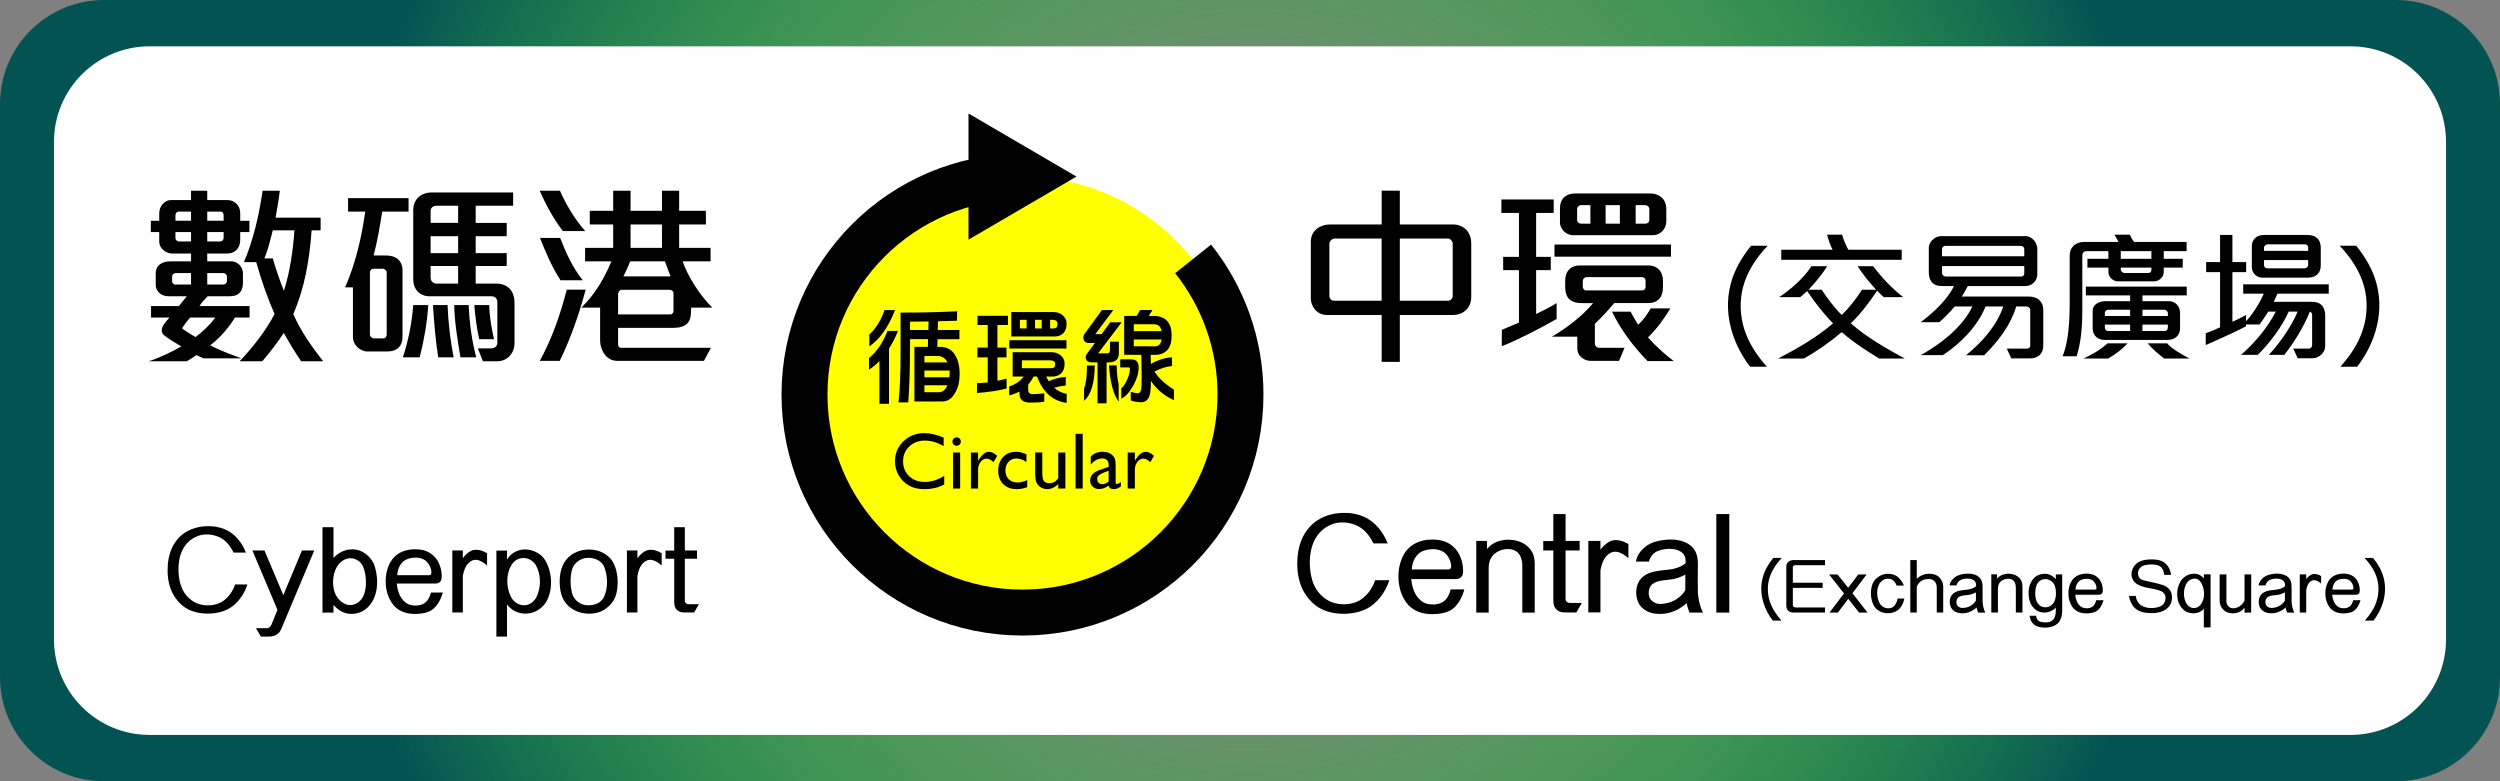 <?xml version="1.0" encoding="iso-8859-1"?>
<!-- Generator: Adobe Illustrator 19.0.0, SVG Export Plug-In . SVG Version: 6.00 Build 0)  -->
<svg version="1.1" id="&#x5716;&#x5C64;_1" xmlns="http://www.w3.org/2000/svg" xmlns:xlink="http://www.w3.org/1999/xlink" x="0px"
	 y="0px" viewBox="-112.672 -35.353 272.126 85.039" style="enable-background:new -112.672 -35.353 272.126 85.039;"
	 xml:space="preserve">
<rect x="-112.672" y="-35.353" width="272.126" height="85.039" fill="#808080" stroke="none"/>
<g id="XMLID_1_">
</g>
<g id="XMLID_124_">
</g>
<g id="XMLID_125_">
</g>
<g id="XMLID_126_">
</g>
<g id="XMLID_127_">
</g>
<g id="XMLID_128_">
</g>
<radialGradient id="XMLID_210_" cx="23.422" cy="26.89" r="100.904" gradientTransform="matrix(1 0 0 -0.991 -0.026 33.801)" gradientUnits="userSpaceOnUse">
	<stop  offset="0.219" style="stop-color:#00FF00;stop-opacity:0"/>
	<stop  offset="1" style="stop-color:#035353"/>
</radialGradient>
<path id="XMLID_63_" style="fill:url(#XMLID_210_);" d="M148.133,49.686h-249.484c-6.252,0-11.321-5.069-11.321-11.321v-62.397
	c0-6.252,5.069-11.321,11.321-11.321h249.484c6.252,0,11.321,5.069,11.321,11.321v62.397
	C159.454,44.617,154.386,49.686,148.133,49.686z"/>
<path id="XMLID_62_" style="fill:#FFFFFF;" d="M143.182,44.642H-96.4c-5.742,0-10.396-4.655-10.396-10.396v-54.159
	c0-5.742,4.655-10.396,10.396-10.396h239.582c5.742,0,10.396,4.655,10.396,10.396v54.159
	C153.578,39.987,148.924,44.642,143.182,44.642z"/>
<g id="XMLID_4_">
	<path id="XMLID_169_" d="M46.983-1.681c-0.382,0.404-0.914,0.616-1.55,0.616h-5.735v5.098h-1.975v-5.098h-5.968
		c-0.531,0-0.978-0.233-1.296-0.595c-0.276-0.34-0.446-0.765-0.446-1.168v-6.224c0-0.616,0.255-1.083,0.659-1.402
		c0.382-0.297,0.892-0.467,1.423-0.467h5.628v-3.675h1.975v3.675h5.799c0.637,0,1.147,0.255,1.508,0.658
		c0.298,0.361,0.468,0.829,0.468,1.359v5.862C47.472-2.466,47.28-1.999,46.983-1.681z M37.722-9.391h-5.077
		c-0.318,0-0.616,0.276-0.616,0.616v5.586c0,0.34,0.191,0.573,0.552,0.573h5.14V-9.391z M45.454-8.796
		c0-0.318-0.255-0.595-0.552-0.595h-5.204v6.775h5.247c0.255,0,0.51-0.212,0.51-0.531V-8.796z"/>
	<path id="XMLID_173_" d="M50.8,2.334V0.55c0.425-0.17,1.168-0.488,1.869-0.786V-5.95h-1.721v-1.444h1.721v-4.779h-1.912v-1.466
		h5.692v1.466h-1.912v4.779h1.593v1.444h-1.593v4.779c0.488-0.233,1.636-0.807,2.23-1.189v1.721
		C55.09,0.337,52.584,1.633,50.8,2.334z M67.962-2.849c-0.297,0.34-0.743,0.488-1.253,0.488h-3.675
		c-0.658,0.786-1.381,1.572-2.103,2.252v2.145c0,0.297,0.233,0.467,0.446,0.467h2.783l-0.595,1.423h-3.123
		c-0.361,0-0.701-0.148-0.977-0.382c-0.276-0.234-0.446-0.553-0.446-0.956V1.293h-2.761c1.593-0.935,3.25-2.188,4.481-3.653h-1.232
		c-0.531,0-0.935-0.106-1.232-0.318c-0.382-0.276-0.573-0.743-0.573-1.466v-0.68c0-0.51,0.148-0.913,0.425-1.189
		c0.276-0.297,0.68-0.446,1.146-0.446h7.52c0.446,0,0.871,0.17,1.168,0.51c0.233,0.276,0.382,0.659,0.382,1.168v0.722
		C68.344-3.528,68.195-3.125,67.962-2.849z M56.535-7.415v-1.317h12.68v1.317H56.535z M68.302-10.219
		c-0.255,0.276-0.616,0.467-1.062,0.467h-8.73c-0.318,0-0.637-0.148-0.913-0.382c-0.276-0.255-0.467-0.616-0.467-1.02v-1.508
		c0-0.51,0.149-0.935,0.467-1.232c0.276-0.255,0.68-0.403,1.253-0.403h8.093c0.531,0,0.956,0.17,1.232,0.425
		c0.361,0.297,0.531,0.765,0.531,1.295v1.317C68.705-10.877,68.557-10.495,68.302-10.219z M60.443-13.022h-1.02
		c-0.234,0-0.425,0.212-0.425,0.403v1.211c0,0.233,0.212,0.403,0.446,0.403h0.999V-13.022z M66.454-4.781
		c0-0.213-0.128-0.404-0.425-0.404h-6.011c-0.212,0-0.404,0.212-0.404,0.404v0.616c0,0.234,0.149,0.425,0.361,0.425h6.075
		c0.234,0,0.404-0.149,0.404-0.404V-4.781z M63.65-13.022H62.1v2.018h1.551V-13.022z M66.666,3.948
		c-1.614-1.657-2.931-3.441-3.865-5.374h2.018c0.233,0.446,0.595,1.083,0.828,1.423c0.553-0.51,0.999-1.147,1.359-1.784h2.146
		c-0.658,1.104-1.466,2.209-2.442,3.165c0.85,0.956,1.826,1.827,2.804,2.57H66.666z M66.857-12.598c0-0.213-0.191-0.425-0.467-0.425
		h-1.02v2.018h1.062c0.233,0,0.425-0.17,0.425-0.403V-12.598z"/>
	<path id="XMLID_183_" d="M77.064-4.125c-0.401,1.529-0.34,3.181,0.154,4.679c0.479,1.482,1.359,2.795,2.44,4.015h-1.822
		c-0.865-1.112-1.544-2.394-1.961-3.737c-0.51-1.668-0.633-3.444-0.17-5.235c0.386-1.544,1.205-2.918,2.224-4.2h1.807
		C78.469-7.259,77.512-5.792,77.064-4.125z"/>
	<path id="XMLID_185_" d="M91.873,3.674c-1.39-0.85-2.795-1.76-4.076-2.872c-1.313,1.112-2.688,2.054-4.108,2.872h-2.811
		c2.054-1.081,4.123-2.239,5.976-3.83c-1.035-1.05-1.992-2.301-2.826-3.521c-0.17,0.17-0.525,0.494-0.741,0.664h-2.286
		c1.297-0.88,2.641-2.038,3.505-3.366h1.714c-0.402,0.68-1.359,1.884-2.039,2.563h1.436c0.634,0.942,1.328,1.915,2.193,2.749
		c0.864-0.865,1.575-1.776,2.192-2.749h1.544c-0.726-0.803-1.482-1.683-2.007-2.563h1.683c0.803,1.081,2.069,2.471,3.273,3.366
		h-2.131c-0.17-0.154-0.54-0.525-0.71-0.695c-0.85,1.235-1.714,2.456-2.872,3.552c1.837,1.59,3.86,2.733,5.883,3.83H91.873z
		 M81.218-7.074V-8.17h5.59c-0.231-0.433-0.464-1.081-0.603-1.637h1.637c0.17,0.571,0.387,1.127,0.68,1.637h5.806v1.096H81.218z"/>
	<path id="XMLID_188_" d="M109.323,3.318c-0.263,0.232-0.617,0.34-1.034,0.34h-2.038l-0.479-1.065h2.209
		c0.185,0,0.339-0.124,0.339-0.324v-3.907c0-0.201-0.216-0.355-0.401-0.355h-1.127c-0.587,1.992-1.899,3.737-3.49,5.312h-1.977
		c1.807-1.451,3.382-3.289,4.062-5.312h-1.931c-0.818,2.084-2.702,4.03-4.647,5.296h-2.409c2.131-1.174,4.571-3.058,5.621-5.296
		h-1.915c-0.51,0.602-1.111,1.204-1.683,1.714h-2.023c1.344-1.019,2.919-2.455,3.613-3.937H98.73c-0.525,0-0.911-0.139-1.143-0.448
		c-0.201-0.247-0.309-0.602-0.309-1.081v-2.563c0-0.448,0.216-0.803,0.524-1.035c0.247-0.201,0.556-0.309,0.85-0.309h9.142
		c0.37,0,0.71,0.185,0.941,0.463c0.217,0.263,0.355,0.603,0.355,0.927v2.764c0,0.324-0.123,0.618-0.324,0.849
		c-0.231,0.263-0.571,0.433-0.957,0.433h-6.285c-0.154,0.309-0.51,0.926-0.648,1.143h7.319c0.433,0,0.834,0.124,1.111,0.386
		c0.263,0.232,0.433,0.587,0.433,1.081v3.86C109.74,2.747,109.586,3.087,109.323,3.318z M107.671-8.232
		c0-0.216-0.17-0.355-0.386-0.355H99.07c-0.201,0-0.355,0.185-0.355,0.371v0.756h8.956V-8.232z M107.671-6.395h-8.956v0.757
		c0,0.216,0.201,0.386,0.417,0.386h8.215c0.217,0,0.324-0.155,0.324-0.371V-6.395z"/>
	<path id="XMLID_192_" d="M122.852-8.016v0.834h2.069v0.957h-2.069v0.494c0,0.232-0.107,0.479-0.293,0.664
		c-0.186,0.201-0.447,0.34-0.757,0.34h-3.922c-0.294,0-0.556-0.124-0.757-0.324c-0.17-0.186-0.293-0.433-0.293-0.664v-0.51h-2.286
		v-0.957h2.286v-0.834h-2.363c-0.324,0-0.479,0.201-0.479,0.479v5.945c0,1.529-0.093,3.366-0.617,5.019h-1.529
		c0.664-1.622,0.772-3.845,0.772-6.069v-4.864c0-0.479,0.154-0.833,0.417-1.096c0.293-0.278,0.71-0.417,1.143-0.417h3.768
		c-0.154-0.247-0.355-0.602-0.447-0.788h1.667c0.124,0.278,0.263,0.541,0.448,0.788h5.729v1.004H122.852z M116.799,3.674h-2.702
		c0.927-0.401,1.837-0.942,2.641-1.652h2.177C118.313,2.67,117.602,3.21,116.799,3.674z M120.536-3.198v0.633h2.918
		c0.355,0,0.664,0.155,0.865,0.402c0.2,0.231,0.309,0.54,0.309,0.865v1.683c0,0.355-0.124,0.679-0.371,0.911
		c-0.231,0.216-0.571,0.355-1.003,0.355h-6.811c-0.354,0-0.71-0.108-0.957-0.34c-0.216-0.201-0.371-0.509-0.371-0.942v-1.884
		c0-0.386,0.201-0.648,0.479-0.818c0.247-0.154,0.571-0.232,0.833-0.232h2.765v-0.633h-4.818v-0.958h10.979v0.958H120.536z
		 M119.192-1.638h-2.409c-0.139,0-0.34,0.154-0.34,0.324v0.355h2.749V-1.638z M119.192-0.017h-2.749v0.37
		c0,0.155,0.186,0.325,0.34,0.325h2.409V-0.017z M121.509-8.016h-3.336v0.834h3.336V-8.016z M121.509-6.225h-3.336v0.216
		c0,0.17,0.231,0.371,0.387,0.371h2.625c0.2,0,0.324-0.154,0.324-0.34V-6.225z M123.3-1.298c0-0.155-0.186-0.34-0.401-0.34h-2.362
		v0.679h2.764V-1.298z M123.3-0.017h-2.764v0.695h2.439c0.201,0,0.324-0.201,0.324-0.386V-0.017z M122.898,3.674
		c-0.633-0.494-1.328-1.081-1.791-1.652h2.115c0.448,0.556,1.591,1.205,2.425,1.652H122.898z"/>
	<path id="XMLID_203_" d="M135.222-3.383c-0.093,0.247-0.278,0.649-0.401,0.88h4.2c0.463,0,0.803,0.139,1.034,0.386
		c0.247,0.263,0.371,0.633,0.371,1.081v3.351c0,0.371-0.17,0.679-0.402,0.911c-0.262,0.262-0.617,0.417-0.973,0.417h-1.621
		l-0.479-1.05h1.729c0.17,0,0.324-0.185,0.324-0.371v-3.32c0-0.17-0.108-0.278-0.247-0.34c-0.633,1.59-1.652,3.273-2.779,4.71
		h-1.684c1.112-1.189,2.455-3.073,3.135-4.71h-0.973c-0.68,1.544-1.961,3.32-3.366,4.71h-1.822c1.714-1.514,2.949-3.104,3.783-4.71
		h-0.818c-0.201,0.324-0.68,1.035-0.942,1.405h-1.482v0.201c-1.096,0.571-3.15,1.498-4.385,2.039V0.925
		c0.463-0.17,1.143-0.448,1.56-0.649v-6.007h-1.514v-1.096h1.514v-2.95h1.343v2.95h1.498v1.096h-1.498v5.405
		c0.448-0.201,1.112-0.525,1.482-0.741v0.679c0.648-0.664,1.467-1.915,1.931-2.996H131.5v-1.019h9.312v1.019H135.222z M139.622-5.53
		c-0.247,0.263-0.633,0.402-1.111,0.402h-4.957c-0.309,0-0.633-0.155-0.85-0.417c-0.17-0.186-0.262-0.448-0.262-0.741v-2.286
		c0-0.401,0.154-0.695,0.386-0.896c0.247-0.216,0.603-0.309,0.941-0.309h4.71c0.464,0,0.804,0.108,1.05,0.325
		c0.278,0.247,0.417,0.618,0.417,1.096v1.853C139.946-6.085,139.839-5.761,139.622-5.53z M138.572-8.402
		c0-0.216-0.154-0.355-0.34-0.355h-4.061c-0.186,0-0.402,0.17-0.402,0.355v0.355h4.803V-8.402z M138.572-7.043h-4.803v0.571
		c0,0.186,0.17,0.324,0.34,0.324h4.077c0.231,0,0.386-0.154,0.386-0.432V-7.043z"/>
	<path id="XMLID_208_" d="M143.809-8.603c1.02,1.282,1.838,2.656,2.224,4.2c0.463,1.791,0.34,3.567-0.17,5.235
		c-0.417,1.343-1.097,2.625-1.961,3.737h-1.822c1.081-1.22,1.961-2.532,2.439-4.015c0.494-1.498,0.557-3.15,0.155-4.679
		c-0.448-1.667-1.405-3.135-2.672-4.478H143.809z"/>
</g>
<g id="XMLID_3_">
	<path id="XMLID_110_" d="M36.037,30.936c-0.975,0.48-2.25,0.615-3.315,0.466c-1.14-0.15-2.1-0.601-2.865-1.485
		c-0.915-1.05-1.305-2.354-1.32-3.78c-0.03-2.024,0.63-4.034,2.535-5.055c1.32-0.72,3.21-0.824,4.665-0.21
		c1.245,0.525,2.16,1.681,2.64,2.925h-1.545c-0.48-0.915-0.99-1.604-1.965-2.01c-0.795-0.314-1.755-0.39-2.58-0.06
		c-1.815,0.72-2.43,2.534-2.385,4.35c0.045,1.545,0.495,3.015,1.89,3.87c0.99,0.614,2.49,0.645,3.54,0.045
		c0.78-0.45,1.41-1.335,1.68-2.19h1.545C38.167,29.061,37.252,30.336,36.037,30.936z"/>
	<path id="XMLID_112_" d="M45.307,31.026c-0.615,0.404-1.695,0.524-2.55,0.449c-0.96-0.09-1.815-0.479-2.385-1.29
		c-0.555-0.779-0.84-1.814-0.825-2.834c0-0.855,0.21-1.681,0.6-2.37c0.645-1.125,1.8-1.59,3.015-1.605
		c1.11-0.015,1.95,0.285,2.61,1.035c0.57,0.646,0.855,1.665,0.81,2.52c-0.03,0.511-0.33,0.75-0.825,0.75h-4.815
		c0.09,0.915,0.375,1.801,1.065,2.355c0.42,0.345,0.945,0.435,1.485,0.405c0.435-0.03,0.84-0.165,1.155-0.48
		c0.315-0.315,0.495-0.765,0.585-1.155h1.485C46.537,29.556,46.057,30.531,45.307,31.026z M44.497,24.756
		c-0.6-0.42-1.485-0.39-2.145-0.18c-0.885,0.27-1.32,1.215-1.35,2.055h4.005c0.195,0,0.285-0.165,0.285-0.33
		C45.292,25.761,44.962,25.086,44.497,24.756z"/>
	<path id="XMLID_115_" d="M53.032,31.326v-5.055c0-0.705-0.21-1.471-0.9-1.74c-0.6-0.225-1.32-0.12-1.86,0.21
		c-0.675,0.405-0.9,1.02-0.9,1.77v4.815h-1.35v-7.8h1.17v0.885c0.42-0.51,0.915-0.81,1.68-0.96c0.87-0.165,1.905,0.03,2.535,0.51
		c0.735,0.556,0.975,1.2,0.975,2.085v5.28H53.032z"/>
	<path id="XMLID_117_" d="M58.912,31.311h-1.215c-0.42,0-0.735-0.104-0.945-0.314c-0.225-0.21-0.345-0.54-0.345-0.96v-5.475h-1.095
		v-1.021h1.095v-2.939h1.335v2.925h1.53v1.035h-1.53v5.31c0,0.24,0.24,0.405,0.435,0.405h1.335L58.912,31.311z"/>
	<path id="XMLID_119_" d="M63.307,24.711c-0.405-0.06-0.78,0.12-1.065,0.405c-0.42,0.435-0.6,1.035-0.705,1.604v4.59h-1.32v-7.784
		h1.32v0.975c0.255-0.404,0.855-0.944,1.365-1.035c0.57-0.104,1.2,0.105,1.68,0.405v1.545
		C64.296,25.131,63.741,24.771,63.307,24.711z"/>
	<path id="XMLID_121_" d="M71.226,31.326c-0.135-0.33-0.255-0.721-0.3-1.035c-0.675,0.615-1.515,1.05-2.43,1.155
		c-0.645,0.074-1.365,0.015-1.92-0.285c-0.495-0.271-0.855-0.66-1.02-1.2c-0.18-0.555-0.165-1.2,0.03-1.725
		c0.24-0.615,0.72-1.021,1.365-1.245c0.54-0.195,1.305-0.271,1.935-0.33c0.705-0.06,1.5-0.33,1.92-0.705
		c0.03-0.285,0-0.75-0.285-1.064c-0.27-0.285-0.69-0.436-1.095-0.48c-0.525-0.075-1.185,0.015-1.68,0.225
		c-0.495,0.21-0.795,0.631-0.93,1.141h-1.41c0.105-0.825,0.795-1.59,1.575-1.965c0.66-0.315,1.665-0.465,2.385-0.436
		c0.78,0.03,1.62,0.255,2.175,0.825c0.45,0.48,0.615,1.11,0.6,1.86c-0.015,0.975-0.015,2.295,0,2.984
		c0.015,0.75,0.255,1.725,0.555,2.28H71.226z M70.776,27.201c-0.54,0.285-1.155,0.495-1.71,0.54
		c-0.525,0.045-1.035,0.104-1.425,0.24c-0.36,0.135-0.585,0.3-0.735,0.63c-0.135,0.314-0.15,0.689-0.045,1.02
		c0.12,0.345,0.405,0.57,0.75,0.69c0.285,0.09,0.645,0.074,0.96,0.015c0.93-0.15,1.695-0.645,2.205-1.439
		C70.776,28.401,70.776,27.666,70.776,27.201z"/>
	<path id="XMLID_129_" d="M74.151,31.326V20.602h1.41v10.725H74.151z"/>
	<path id="XMLID_131_" d="M79.897,27.696c-0.208,0.791-0.176,1.646,0.08,2.422c0.248,0.768,0.704,1.447,1.263,2.079h-0.943
		c-0.448-0.575-0.8-1.239-1.016-1.935c-0.264-0.863-0.328-1.783-0.088-2.711c0.2-0.8,0.624-1.511,1.151-2.175h0.936
		C80.625,26.073,80.129,26.832,79.897,27.696z"/>
	<path id="XMLID_133_" d="M82.504,31.318c-0.248,0-0.439-0.08-0.56-0.225c-0.12-0.136-0.176-0.319-0.176-0.535V26.36
		c0-0.231,0.072-0.415,0.192-0.535c0.152-0.145,0.368-0.216,0.632-0.216h3.39v0.56h-3.262c-0.12,0-0.24,0.104-0.24,0.231v1.68h3.246
		v0.56H82.48v1.887c0,0.136,0.136,0.24,0.264,0.24h3.238v0.552H82.504z"/>
	<path id="XMLID_135_" d="M89.695,31.326l-1.184-1.495l-1.127,1.495h-0.912l1.575-2.087l-1.623-2.063h0.92l1.159,1.456l1.096-1.456
		h0.911l-1.543,2.047l1.646,2.104H89.695z"/>
	<path id="XMLID_137_" d="M94.063,30.926c-0.313,0.32-0.728,0.456-1.168,0.472c-0.455,0.024-0.903-0.119-1.239-0.399
		c-0.76-0.632-0.8-1.991-0.512-2.774c0.152-0.416,0.528-0.768,0.943-0.96c0.488-0.231,1.136-0.216,1.607,0.04
		c0.359,0.2,0.775,0.712,0.863,1.088h-0.775c-0.104-0.312-0.376-0.664-0.72-0.735c-0.447-0.088-0.871,0.096-1.127,0.487
		c-0.384,0.576-0.336,1.52-0.032,2.119c0.144,0.296,0.408,0.495,0.712,0.567c0.312,0.08,0.632,0.024,0.871-0.2
		c0.2-0.184,0.368-0.567,0.392-0.831h0.736C94.551,30.206,94.359,30.63,94.063,30.926z"/>
	<path id="XMLID_139_" d="M98.144,31.326v-2.759c0-0.328-0.137-0.607-0.384-0.768c-0.272-0.176-0.6-0.144-0.912-0.08
		c-0.392,0.08-0.728,0.4-0.879,0.784v2.822h-0.704v-5.717h0.704v2.038c0.319-0.312,0.72-0.495,1.135-0.535
		c0.448-0.048,0.952,0.04,1.279,0.336c0.288,0.271,0.464,0.663,0.464,1.016v2.862H98.144z"/>
	<path id="XMLID_141_" d="M102.647,31.326c-0.072-0.176-0.137-0.384-0.16-0.552c-0.359,0.327-0.808,0.56-1.295,0.615
		c-0.344,0.04-0.729,0.008-1.024-0.151c-0.264-0.145-0.455-0.353-0.543-0.64c-0.097-0.296-0.088-0.64,0.016-0.92
		c0.128-0.328,0.384-0.544,0.728-0.663c0.288-0.104,0.696-0.145,1.031-0.177c0.376-0.031,0.8-0.176,1.023-0.375
		c0.017-0.152,0-0.4-0.151-0.568c-0.144-0.151-0.368-0.231-0.584-0.256c-0.279-0.04-0.632,0.008-0.896,0.12
		s-0.424,0.336-0.496,0.607h-0.751c0.056-0.439,0.424-0.848,0.839-1.047c0.353-0.168,0.888-0.248,1.271-0.232
		c0.416,0.017,0.864,0.137,1.16,0.44c0.239,0.256,0.327,0.592,0.319,0.991c-0.008,0.52-0.008,1.224,0,1.591
		c0.008,0.4,0.136,0.92,0.296,1.216H102.647z M102.407,29.127c-0.288,0.152-0.615,0.264-0.911,0.288
		c-0.28,0.023-0.552,0.056-0.76,0.128c-0.192,0.072-0.313,0.16-0.393,0.336c-0.071,0.168-0.079,0.367-0.023,0.544
		c0.063,0.184,0.216,0.304,0.399,0.367c0.152,0.048,0.345,0.04,0.512,0.008c0.496-0.08,0.904-0.344,1.176-0.768
		C102.407,29.767,102.407,29.375,102.407,29.127z"/>
	<path id="XMLID_144_" d="M106.752,31.326v-2.694c0-0.376-0.112-0.784-0.48-0.928c-0.319-0.12-0.703-0.064-0.991,0.111
		c-0.359,0.216-0.479,0.544-0.479,0.944v2.566h-0.72v-4.158h0.624v0.472c0.224-0.271,0.487-0.432,0.896-0.512
		c0.463-0.088,1.015,0.017,1.351,0.272c0.392,0.296,0.521,0.64,0.521,1.111v2.814H106.752z"/>
	<path id="XMLID_146_" d="M111.392,32.421c-0.304,0.344-0.76,0.496-1.207,0.536c-0.376,0.032-0.952-0.016-1.288-0.216
		c-0.375-0.216-0.623-0.647-0.64-1.071h0.704c0.016,0.312,0.208,0.592,0.464,0.655c0.296,0.072,0.592,0.088,0.831,0.056
		c0.272-0.039,0.552-0.191,0.696-0.487c0.168-0.328,0.151-0.703,0.151-1.104c-0.248,0.256-0.552,0.424-0.888,0.496
		c-0.447,0.096-0.911,0.016-1.287-0.256c-0.304-0.224-0.544-0.552-0.647-0.88c-0.152-0.479-0.192-1.063-0.08-1.583
		c0.096-0.416,0.296-0.808,0.624-1.087c0.304-0.265,0.728-0.393,1.135-0.376c0.456,0.023,0.832,0.239,1.144,0.575v-0.512h0.695
		v4.014C111.799,31.645,111.68,32.094,111.392,32.421z M110.848,28.144c-0.224-0.304-0.544-0.464-0.896-0.464
		c-0.384,0.008-0.695,0.2-0.888,0.544c-0.247,0.447-0.256,1.399-0.056,1.854c0.168,0.393,0.487,0.656,0.92,0.672
		c0.439,0.017,0.807-0.216,1.007-0.6C111.191,29.655,111.199,28.615,110.848,28.144z"/>
	<path id="XMLID_149_" d="M115.543,31.166c-0.327,0.216-0.903,0.28-1.359,0.24c-0.512-0.049-0.967-0.256-1.271-0.688
		c-0.296-0.415-0.448-0.967-0.44-1.511c0-0.456,0.112-0.896,0.32-1.264c0.344-0.6,0.959-0.847,1.606-0.855
		c0.592-0.008,1.04,0.152,1.392,0.552c0.304,0.344,0.456,0.888,0.432,1.344c-0.016,0.271-0.176,0.399-0.439,0.399h-2.566
		c0.048,0.488,0.199,0.96,0.567,1.256c0.224,0.184,0.504,0.231,0.792,0.216c0.231-0.017,0.447-0.088,0.615-0.256
		s0.264-0.408,0.312-0.616h0.792C116.199,30.383,115.943,30.902,115.543,31.166z M115.111,27.824
		c-0.319-0.225-0.791-0.208-1.144-0.097c-0.472,0.145-0.703,0.648-0.719,1.096h2.135c0.104,0,0.151-0.088,0.151-0.176
		C115.535,28.359,115.359,28,115.111,27.824z"/>
	<path id="XMLID_152_" d="M122.902,27.225c-0.031-0.272-0.096-0.552-0.271-0.768c-0.168-0.192-0.368-0.272-0.615-0.32
		c-0.416-0.088-0.88-0.048-1.271,0.04c-0.256,0.056-0.512,0.264-0.624,0.512c-0.104,0.231-0.096,0.552,0.032,0.775
		c0.128,0.24,0.368,0.328,0.647,0.384c0.672,0.145,1.463,0.32,1.951,0.479c0.328,0.104,0.655,0.336,0.831,0.648
		c0.208,0.375,0.216,0.919,0.064,1.303c-0.128,0.344-0.368,0.584-0.672,0.768c-0.552,0.328-1.231,0.376-1.911,0.32
		c-0.52-0.04-1.039-0.208-1.415-0.592c-0.328-0.336-0.504-0.815-0.584-1.256h0.744c0.032,0.384,0.224,0.752,0.527,0.983
		c0.296,0.216,0.68,0.313,1.048,0.328c0.376,0.024,0.919-0.048,1.247-0.264c0.271-0.184,0.416-0.479,0.416-0.815
		c0.008-0.352-0.2-0.647-0.528-0.775c-0.335-0.137-1.023-0.28-1.495-0.36c-0.432-0.08-0.991-0.264-1.295-0.552
		c-0.352-0.327-0.456-0.831-0.336-1.287c0.096-0.384,0.376-0.752,0.728-0.951c0.552-0.313,1.543-0.344,2.175-0.216
		c0.392,0.08,0.752,0.312,1.008,0.671c0.2,0.28,0.288,0.608,0.352,0.944H122.902z"/>
	<path id="XMLID_154_" d="M127.216,32.941v-2.039c-0.24,0.304-0.584,0.455-0.952,0.495c-0.344,0.032-0.743-0.031-1.047-0.207
		c-0.328-0.2-0.576-0.544-0.728-0.912c-0.232-0.575-0.224-1.319-0.024-1.895c0.152-0.448,0.424-0.808,0.832-1.056
		c0.279-0.168,0.655-0.256,1.007-0.224c0.408,0.031,0.68,0.248,0.912,0.504v-0.44h0.735v5.773H127.216z M126.968,28.151
		c-0.144-0.296-0.416-0.52-0.752-0.52s-0.623,0.168-0.823,0.432c-0.448,0.584-0.456,1.775-0.016,2.359
		c0.216,0.287,0.503,0.447,0.863,0.407c0.384-0.048,0.632-0.296,0.791-0.624C127.359,29.559,127.287,28.799,126.968,28.151z"/>
	<path id="XMLID_157_" d="M131.646,31.326v-0.528c-0.239,0.32-0.591,0.528-0.983,0.592c-0.407,0.064-0.855-0.008-1.191-0.256
		c-0.327-0.248-0.535-0.647-0.535-1.135v-2.831h0.735v2.927c0,0.248,0.128,0.52,0.344,0.655c0.2,0.128,0.464,0.136,0.688,0.072
		c0.4-0.104,0.775-0.432,0.943-0.8v-2.854h0.728l-0.008,4.158H131.646z"/>
	<path id="XMLID_159_" d="M136.279,31.326c-0.072-0.176-0.136-0.384-0.16-0.552c-0.36,0.327-0.808,0.56-1.295,0.615
		c-0.345,0.04-0.728,0.008-1.023-0.151c-0.265-0.145-0.456-0.353-0.544-0.64c-0.096-0.296-0.088-0.64,0.016-0.92
		c0.128-0.328,0.384-0.544,0.728-0.663c0.288-0.104,0.696-0.145,1.031-0.177c0.376-0.031,0.8-0.176,1.023-0.375
		c0.017-0.152,0-0.4-0.151-0.568c-0.145-0.151-0.368-0.231-0.584-0.256c-0.279-0.04-0.632,0.008-0.896,0.12
		s-0.424,0.336-0.495,0.607h-0.752c0.056-0.439,0.424-0.848,0.84-1.047c0.352-0.168,0.887-0.248,1.271-0.232
		c0.416,0.017,0.864,0.137,1.16,0.44c0.239,0.256,0.327,0.592,0.319,0.991c-0.008,0.52-0.008,1.224,0,1.591
		c0.008,0.4,0.136,0.92,0.296,1.216H136.279z M136.039,29.127c-0.288,0.152-0.615,0.264-0.911,0.288
		c-0.28,0.023-0.552,0.056-0.76,0.128c-0.192,0.072-0.312,0.16-0.392,0.336c-0.072,0.168-0.08,0.367-0.024,0.544
		c0.064,0.184,0.216,0.304,0.4,0.367c0.151,0.048,0.344,0.04,0.512,0.008c0.495-0.08,0.903-0.344,1.175-0.768
		C136.039,29.767,136.039,29.375,136.039,29.127z"/>
	<path id="XMLID_162_" d="M139.304,27.8c-0.216-0.032-0.415,0.064-0.567,0.216c-0.224,0.232-0.319,0.552-0.376,0.855v2.447h-0.703
		v-4.15h0.703v0.52c0.136-0.216,0.456-0.503,0.728-0.552c0.304-0.056,0.64,0.057,0.896,0.217v0.823
		C139.832,28.023,139.536,27.832,139.304,27.8z"/>
	<path id="XMLID_164_" d="M143.511,31.166c-0.327,0.216-0.903,0.28-1.359,0.24c-0.512-0.049-0.967-0.256-1.271-0.688
		c-0.296-0.415-0.448-0.967-0.44-1.511c0-0.456,0.112-0.896,0.32-1.264c0.344-0.6,0.959-0.847,1.607-0.855
		c0.591-0.008,1.039,0.152,1.391,0.552c0.304,0.344,0.456,0.888,0.432,1.344c-0.016,0.271-0.176,0.399-0.439,0.399h-2.566
		c0.048,0.488,0.199,0.96,0.567,1.256c0.224,0.184,0.504,0.231,0.792,0.216c0.231-0.017,0.447-0.088,0.615-0.256
		s0.264-0.408,0.312-0.616h0.792C144.167,30.383,143.911,30.902,143.511,31.166z M143.079,27.824
		c-0.319-0.225-0.791-0.208-1.144-0.097c-0.472,0.145-0.703,0.648-0.72,1.096h2.136c0.104,0,0.151-0.088,0.151-0.176
		C143.503,28.359,143.327,28,143.079,27.824z"/>
	<path id="XMLID_167_" d="M145.641,25.377c0.527,0.664,0.951,1.375,1.151,2.175c0.24,0.928,0.176,1.848-0.088,2.711
		c-0.216,0.695-0.567,1.359-1.016,1.935h-0.943c0.56-0.632,1.016-1.312,1.264-2.079c0.256-0.775,0.287-1.631,0.079-2.422
		c-0.231-0.864-0.728-1.623-1.383-2.319H145.641z"/>
</g>
<g id="XMLID_6_">
	<path id="XMLID_80_" d="M-87.097-0.788c-0.68,1.104-1.614,2.209-2.698,3.016c1.02,0.553,2.294,1.02,3.398,1.423h-4.142
		c-0.17-0.064-0.552-0.255-0.743-0.361c-0.297,0.212-0.765,0.51-1.062,0.68h-4.163c1.062-0.319,2.506-0.999,3.568-1.614
		c-0.722-0.425-1.444-0.85-1.912-1.253c-0.318-0.276-0.233-0.765-0.042-1.062c0.149-0.233,0.446-0.595,0.659-0.828h-1.997v-1.253
		h3.038c0.276-0.34,0.574-0.722,0.85-1.062h-1.954c-0.382,0-0.722-0.106-0.977-0.318c-0.276-0.213-0.446-0.531-0.446-0.914v-1.253
		c0-0.488,0.191-0.807,0.489-1.02c0.297-0.212,0.722-0.297,1.125-0.297h2.23v-0.85h-2.061c-0.297,0-0.68-0.128-0.956-0.383
		c-0.255-0.212-0.446-0.531-0.446-0.913v-1.041h-0.914v-1.231h0.914v-0.808c0-0.403,0.148-0.743,0.361-0.998
		c0.234-0.276,0.552-0.446,0.892-0.446h2.209v-1.02h1.763v1.02h2.209c0.425,0,0.786,0.17,1.02,0.446
		c0.234,0.255,0.361,0.595,0.361,0.956v0.85h0.998v1.231h-0.998v0.871c0,0.403-0.127,0.786-0.403,1.062
		c-0.234,0.255-0.574,0.404-1.041,0.404h-2.146v0.85h2.655c0.361,0,0.722,0.191,0.977,0.531c0.149,0.212,0.255,0.489,0.255,0.807
		v0.935c0,0.467-0.085,0.85-0.319,1.104c-0.233,0.276-0.595,0.425-1.168,0.425h-2.357c-0.34,0.34-0.659,0.701-0.893,1.062h5.459
		v1.253H-87.097z M-91.876-5.631h-1.678c-0.191,0-0.383,0.17-0.383,0.382v0.553c0,0.148,0.17,0.318,0.319,0.318h1.742V-5.631z
		 M-91.876-12.322h-1.359c-0.17,0-0.34,0.191-0.34,0.404v0.595h1.699V-12.322z M-91.876-10.092h-1.699v0.638
		c0,0.233,0.212,0.382,0.361,0.382h1.338V-10.092z M-91.983-0.788c-0.297,0.361-0.573,0.701-0.807,1.062
		c-0.043,0.043-0.043,0.149,0.021,0.191c0.489,0.34,0.871,0.573,1.38,0.871c0.786-0.595,1.572-1.317,2.146-2.124H-91.983z
		 M-88.33-11.918c0-0.255-0.127-0.404-0.361-0.404h-1.423v0.999h1.784V-11.918z M-88.33-10.092h-1.784v1.02h1.423
		c0.212,0,0.361-0.191,0.361-0.382V-10.092z M-87.968-5.228c0-0.233-0.191-0.403-0.403-0.403h-1.742v1.253h1.763
		c0.191,0,0.382-0.191,0.382-0.382V-5.228z M-79.897,3.97c-0.68-0.999-1.296-2.039-1.891-3.08c-0.68,1.041-1.508,2.124-2.336,3.08
		h-2.464c1.444-1.508,2.931-3.441,3.802-5.141c-0.786-1.805-1.466-3.738-1.997-5.649h-1.338c1.041-2.443,1.636-5.098,2.039-7.774
		h1.869c-0.085,0.786-0.297,2.018-0.467,2.932h4.906v1.38h-0.977c-0.234,3.229-0.765,6.308-1.997,9.112
		c0.786,1.806,1.997,3.547,3.25,5.141H-79.897z M-82.977-10.283c-0.233,0.914-0.51,2.082-0.913,3.059h0.913
		c0.34,1.189,0.765,2.421,1.211,3.526c0.658-2.082,0.977-4.291,1.147-6.584H-82.977z"/>
	<path id="XMLID_91_" d="M-71.067-12.322c-0.255,1.614-0.531,3.229-0.935,4.779h1.359c0.467,0,0.85,0.106,1.147,0.298
		c0.403,0.276,0.637,0.722,0.637,1.316v7.265c0,0.488-0.149,0.871-0.425,1.146c-0.276,0.276-0.701,0.425-1.232,0.425h-2.188
		c-0.383,0-0.786-0.191-1.083-0.488c-0.276-0.276-0.467-0.637-0.467-1.104v-5.395h-0.85c1.126-2.57,1.784-5.374,2.188-8.241h-1.869
		v-1.465h6.585v1.465H-71.067z M-70.579-5.716c0-0.17-0.213-0.383-0.404-0.383h-1.041c-0.213,0-0.383,0.17-0.383,0.383V1.06
		c0,0.255,0.276,0.425,0.446,0.425h0.977c0.276,0,0.404-0.191,0.404-0.446V-5.716z M-66.989,3.545h-1.827
		c0.595-1.827,0.977-3.738,1.126-5.692h1.635C-66.182-0.193-66.522,1.718-66.989,3.545z M-57.176,3.375
		c-0.318,0.361-0.808,0.595-1.359,0.595h-1.571l-0.553-1.402h1.444c0.361,0,0.68-0.212,0.68-0.616v-4.439
		c0-0.34-0.233-0.616-0.658-0.616h-6.755c-0.51,0-0.977-0.212-1.295-0.552c-0.276-0.319-0.446-0.744-0.446-1.253v-7.604
		c0-0.574,0.212-1.041,0.573-1.381c0.361-0.318,0.85-0.51,1.444-0.51h8.857v1.444h-4.078v1.869h3.377v1.444h-3.377v1.848h3.377
		v1.402h-3.377v1.911h2.188c0.658,0,1.147,0.191,1.487,0.531c0.382,0.382,0.552,0.956,0.552,1.614v4.333
		C-56.667,2.546-56.858,3.035-57.176,3.375z M-62.805-12.959h-2.336c-0.404,0-0.659,0.233-0.659,0.552v1.317h2.995V-12.959z
		 M-62.805-9.646H-65.8v1.848h2.995V-9.646z M-62.805-6.396H-65.8v1.274c0,0.403,0.34,0.637,0.616,0.637h2.379V-6.396z
		 M-64.971,3.545c-0.298-1.869-0.446-3.76-0.574-5.692h1.593c0.063,1.911,0.297,3.823,0.658,5.692H-64.971z M-62.55,3.545
		c-0.318-1.869-0.637-3.76-0.68-5.692h1.572c0.085,1.933,0.34,3.887,0.828,5.692H-62.55z M-60.511,1.569
		c-0.275-1.211-0.425-2.464-0.531-3.717h1.615c0.042,1.274,0.254,2.506,0.53,3.717H-60.511z"/>
	<path id="XMLID_102_" d="M-51.405-10.198c-1.041-1.38-1.848-2.868-2.527-4.397h2.209c0.595,1.359,1.571,3.08,2.761,4.397H-51.405z
		 M-51.745,3.927h-2.167c1.339-2.464,2.23-5.034,2.932-7.752h2.061C-49.664-1.064-50.577,1.548-51.745,3.927z M-51.66-4.845
		c-0.935-1.444-1.614-3.038-2.23-4.609h2.188c0.638,1.614,1.339,3.207,2.465,4.609H-51.66z M-37.45-1.872v0.34
		c0,0.659-0.128,1.125-0.446,1.423c-0.318,0.297-0.807,0.446-1.529,0.446h-5.969v1.827c0,0.17,0.148,0.34,0.276,0.34h9.834
		l-0.765,1.423h-9.431c-0.573,0-1.02-0.255-1.338-0.658c-0.34-0.446-0.531-1.02-0.531-1.593v-3.547h-2.039
		c1.509-1.465,2.507-3.229,3.271-5.034h-2.868v-1.466h3.059v-2.549h-2.549v-1.487h2.549v-2.188h1.891v2.188h3.42v-2.188h1.869v2.188
		h2.91v1.487h-2.91v2.549h3.42v1.466h-3.037c0.53,1.614,1.975,3.844,3.229,5.034H-37.45z M-39.362-3.465
		c0-0.17-0.212-0.34-0.36-0.34h-5.311c-0.148,0-0.361,0.234-0.361,0.404v2.273h5.714c0.17,0,0.318-0.191,0.318-0.34V-3.465z
		 M-40.296-6.905h-3.78c-0.191,0.488-0.51,1.21-0.743,1.635h5.14C-39.829-5.631-40.105-6.375-40.296-6.905z M-40.615-10.92h-3.42
		v2.549h3.42V-10.92z"/>
</g>
<g id="XMLID_5_">
	<path id="XMLID_56_" d="M-87.929,30.988c-0.845,0.416-1.95,0.532-2.873,0.402c-0.988-0.13-1.82-0.52-2.483-1.287
		c-0.793-0.91-1.131-2.041-1.144-3.275c-0.026-1.756,0.546-3.497,2.197-4.382c1.145-0.624,2.782-0.715,4.043-0.182
		c1.079,0.455,1.872,1.456,2.288,2.535h-1.339c-0.416-0.793-0.858-1.392-1.703-1.742c-0.689-0.273-1.521-0.338-2.236-0.052
		c-1.573,0.624-2.106,2.197-2.067,3.77c0.039,1.34,0.429,2.613,1.638,3.354c0.858,0.533,2.158,0.559,3.068,0.039
		c0.676-0.39,1.222-1.157,1.456-1.898h1.339C-86.083,29.363-86.875,30.468-87.929,30.988z"/>
	<path id="XMLID_58_" d="M-82.053,33.107c-0.117,0.272-0.312,0.507-0.546,0.637c-0.221,0.13-0.481,0.195-0.754,0.195h-0.923
		l-0.533-0.91h1.17c0.234,0,0.429-0.183,0.507-0.377l0.663-1.625l-2.73-6.462h1.313l2.054,4.862l2.028-4.862h1.339L-82.053,33.107z"
		/>
	<path id="XMLID_60_" d="M-72.641,30.754c-0.481,0.481-1.131,0.728-1.807,0.715c-0.819-0.013-1.378-0.377-1.924-0.975v0.832h-1.196
		V22.03h1.196v3.342c0.65-0.689,1.534-1.066,2.535-0.885c0.871,0.169,1.716,0.976,1.963,1.82
		C-71.432,27.776-71.497,29.636-72.641,30.754z M-73.187,26.243c-0.234-0.469-0.741-0.807-1.274-0.832
		c-0.637-0.026-1.196,0.377-1.521,0.909c-0.572,0.937-0.611,2.457,0.026,3.354c0.364,0.507,0.897,0.871,1.495,0.832
		c0.585-0.039,1.066-0.442,1.326-0.949C-72.693,28.674-72.771,27.113-73.187,26.243z"/>
	<path id="XMLID_65_" d="M-65.699,31.065c-0.533,0.352-1.469,0.455-2.21,0.391c-0.832-0.078-1.573-0.416-2.067-1.118
		c-0.481-0.676-0.728-1.573-0.715-2.457c0-0.741,0.182-1.456,0.52-2.054c0.559-0.976,1.56-1.379,2.613-1.392
		c0.962-0.013,1.69,0.247,2.262,0.897c0.494,0.559,0.741,1.442,0.702,2.184c-0.026,0.442-0.286,0.65-0.715,0.65h-4.173
		c0.078,0.793,0.325,1.56,0.923,2.041c0.364,0.299,0.819,0.377,1.287,0.351c0.377-0.025,0.728-0.143,1.001-0.416
		c0.273-0.272,0.429-0.663,0.507-1.001h1.287C-64.633,29.792-65.049,30.637-65.699,31.065z M-66.401,25.632
		c-0.52-0.364-1.287-0.338-1.859-0.156c-0.767,0.234-1.144,1.053-1.17,1.781h3.471c0.169,0,0.247-0.144,0.247-0.286
		C-65.712,26.503-65.998,25.918-66.401,25.632z"/>
	<path id="XMLID_68_" d="M-60.759,25.593c-0.351-0.052-0.676,0.104-0.923,0.351c-0.364,0.377-0.52,0.897-0.611,1.392v3.978h-1.144
		v-6.747h1.144v0.846c0.221-0.352,0.741-0.819,1.183-0.897c0.494-0.091,1.04,0.091,1.456,0.351v1.34
		C-59.901,25.957-60.382,25.644-60.759,25.593z"/>
	<path id="XMLID_70_" d="M-54.116,31.053c-0.507,0.313-1.092,0.442-1.69,0.364c-0.65-0.078-1.274-0.416-1.677-0.976v3.498h-1.157
		v-9.36h1.157v0.987c0.325-0.559,0.858-0.936,1.482-1.065c0.637-0.13,1.326,0.013,1.872,0.351c0.585,0.352,0.897,0.832,1.131,1.456
		c0.39,1.066,0.429,2.275,0.026,3.341C-53.193,30.233-53.544,30.702-54.116,31.053z M-54.324,26.204
		c-0.234-0.416-0.702-0.755-1.183-0.807c-0.572-0.052-1.079,0.156-1.404,0.624c-0.702,0.988-0.689,2.51-0.156,3.575
		c0.286,0.56,0.806,0.923,1.456,0.937c0.572,0.013,1.105-0.43,1.339-0.91C-53.765,28.608-53.765,27.191-54.324,26.204z"/>
	<path id="XMLID_73_" d="M-47.303,31.222c-0.78,0.325-1.847,0.286-2.627-0.052c-0.779-0.338-1.364-0.937-1.625-1.769
		c-0.286-0.936-0.272-2.274,0.117-3.158c0.352-0.819,1.014-1.392,1.872-1.639c0.845-0.247,1.833-0.169,2.562,0.234
		c0.767,0.429,1.144,0.962,1.378,1.781c0.247,0.871,0.247,1.858,0.025,2.717C-45.809,30.156-46.51,30.896-47.303,31.222z
		 M-48.721,25.372c-0.715,0.025-1.442,0.507-1.664,1.209c-0.246,0.806-0.221,1.768-0.025,2.612c0.143,0.663,0.78,1.21,1.443,1.313
		c0.754,0.117,1.664-0.117,2.027-0.858c0.469-0.948,0.43-2.301,0.053-3.25C-47.173,25.671-47.954,25.333-48.721,25.372z"/>
	<path id="XMLID_76_" d="M-41.753,25.593c-0.351-0.052-0.676,0.104-0.923,0.351c-0.364,0.377-0.52,0.897-0.611,1.392v3.978h-1.144
		v-6.747h1.144v0.846c0.222-0.352,0.741-0.819,1.184-0.897c0.494-0.091,1.04,0.091,1.456,0.351v1.34
		C-40.895,25.957-41.376,25.644-41.753,25.593z"/>
	<path id="XMLID_78_" d="M-37.113,31.312h-1.053c-0.364,0-0.637-0.091-0.819-0.272c-0.194-0.183-0.299-0.468-0.299-0.832v-4.745
		h-0.949v-0.884h0.949V22.03h1.157v2.535h1.326v0.897h-1.326v4.602c0,0.208,0.208,0.352,0.377,0.352h1.157L-37.113,31.312z"/>
</g>
<g id="XMLID_21_">
	<circle id="XMLID_2_" style="fill:#FFFF00;" cx="-1.449" cy="7.597" r="23.729"/>
	<path id="XMLID_29_" style="fill:none;stroke:#000000;stroke-width:5;stroke-miterlimit:10;" d="M17.201-7.172
		c3.227,4.053,5.155,9.186,5.155,14.769c0,13.105-10.624,23.729-23.729,23.729S-25.102,20.702-25.102,7.597
		s10.624-23.729,23.729-23.729"/>
	<polygon id="XMLID_28_" points="4.504,-16.132 -7.251,-22.997 -7.251,-9.267 	"/>
</g>
<g id="XMLID_12_">
	<path id="XMLID_31_" d="M-16.946,3.945c-0.363,0.378-0.741,0.691-1.134,0.941V3.627c0.854-0.703,1.523-1.689,2.007-2.958h1.156
		c-0.302,0.726-0.631,1.368-0.986,1.927v6.008h-1.043V3.945z M-16.391-1.599h1.145c-0.726,1.859-1.659,3.174-2.8,3.945V1.054
		C-17.343,0.427-16.792-0.458-16.391-1.599z M-13.613,1.564v1.009c-0.008,2.298-0.072,4.255-0.193,5.873h-1.065
		c0.151-1.202,0.227-3.091,0.227-5.668v-4.104c2.313,0,4.365-0.049,6.156-0.147L-8.5-0.442c-0.657,0.023-1.349,0.042-2.075,0.057
		l-0.022,0.953h2.358v0.998h-2.381l-0.022,0.839h0.499C-9.532,2.464-9.067,2.74-8.75,3.231c0.355,0.537,0.533,1.236,0.533,2.097
		c0,0.907-0.178,1.621-0.533,2.143c-0.317,0.56-0.744,0.851-1.281,0.873h-3.106v-5.94h1.462l0.023-0.839H-13.613z M-11.595-0.363
		c-0.65,0.007-1.323,0.015-2.018,0.022v0.907h1.995L-11.595-0.363z M-9.543,4.092c-0.197-0.4-0.51-0.631-0.941-0.691h-1.564v0.691
		H-9.543z M-12.049,4.977v0.737h2.721c0.015-0.167,0.026-0.336,0.034-0.51c0-0.083-0.004-0.159-0.011-0.227H-12.049z M-12.049,6.586
		v0.749h1.734c0.348-0.091,0.605-0.34,0.771-0.749H-12.049z"/>
	<path id="XMLID_39_" d="M-6.278,2.482h1.122v-2.46h-1.111v-0.998h3.311v0.998h-1.145v2.46h0.986v1.066h-0.986v2.54
		c0.333-0.061,0.665-0.136,0.998-0.227v1.077c-0.869,0.227-1.942,0.389-3.22,0.488V6.349c0.393-0.007,0.782-0.034,1.167-0.08V3.548
		h-1.122V2.482z M1.85,2.981c0.393,0.022,0.71,0.144,0.952,0.363C3.075,3.571,3.21,3.866,3.21,4.228
		c0,0.438-0.109,0.775-0.329,1.009C2.67,5.472,2.372,5.604,1.986,5.634H1.204c0.09,0.189,0.185,0.359,0.283,0.51
		c0.574-0.272,1.19-0.427,1.848-0.465v0.93C2.927,6.647,2.508,6.73,2.077,6.859c0.386,0.34,0.839,0.563,1.361,0.668v0.975
		C1.933,8.306,0.856,7.35,0.206,5.634h-0.374c-0.166,0.333-0.359,0.62-0.578,0.862c-0.007,0.121-0.011,0.238-0.011,0.351
		c0,0.174,0.007,0.31,0.022,0.408C-0.674,7.452-0.512,7.55-0.247,7.55C0.259,7.535,0.675,7.505,1,7.459v0.907
		C0.758,8.435,0.232,8.469-0.576,8.469c-0.635,0-1.001-0.234-1.1-0.703c-0.022-0.167-0.038-0.333-0.045-0.499
		c-0.333,0.182-0.699,0.321-1.1,0.42V6.711C-2.125,6.484-1.6,6.125-1.245,5.634h-1.202V2.981H1.85z M-2.81,1.678h6.224v0.907H-2.81
		V1.678z M2.1-1.383c0.393,0.023,0.703,0.147,0.93,0.374c0.264,0.227,0.396,0.521,0.396,0.884c0,0.431-0.106,0.764-0.317,0.998
		C2.912,1.107,2.625,1.239,2.247,1.269h-4.841v-2.653H2.1z M-1.653,0.396h0.726v-0.941h-0.726V0.396z M-1.438,4.728h3.186
		c0.295,0,0.442-0.147,0.442-0.442c0-0.265-0.186-0.404-0.556-0.419h-3.072V4.728z M-0.009-0.544v0.941h0.726v-0.941H-0.009z
		 M1.635-0.544v0.941h0.374c0.287,0,0.431-0.159,0.431-0.476c0-0.294-0.178-0.45-0.533-0.465H1.635z"/>
	<path id="XMLID_48_" d="M7.269-1.599h1.236L6.555,1.02h0.68l0.953-1.292h1.235L6.861,3.106H7.87c0.188,0,0.283-0.136,0.283-0.408
		V1.836h0.964v1.27c0,0.62-0.34,0.949-1.021,0.986H7.779v4.456H6.793V4.092H6.204c-0.469,0-0.703-0.2-0.703-0.601
		c0-0.113,0.098-0.295,0.295-0.544l0.714-0.963H5.739C5.414,1.931,5.251,1.719,5.251,1.349c0-0.128,0.057-0.265,0.17-0.408
		L7.269-1.599z M5.648,4.433h0.85C6.476,6.337,6.086,7.618,5.331,8.276V6.904C5.542,6.382,5.648,5.559,5.648,4.433z M8.04,4.421
		h0.839c0.007,0.824,0.079,1.512,0.215,2.063v1.882C8.52,7.588,8.168,6.273,8.04,4.421z M9.264,3.764h1.213
		c0.529,0,0.793,0.291,0.793,0.873c0,0.604-0.189,1.254-0.567,1.95c-0.438,0.771-0.88,1.255-1.326,1.451V6.904
		C9.559,6.798,9.763,6.511,9.99,6.042c0.219-0.491,0.329-0.899,0.329-1.225c0-0.121-0.053-0.181-0.159-0.181H9.264V3.764z
		 M11.441-1.61h1.327c-0.144,0.227-0.272,0.442-0.386,0.646h0.601c1.254,0.045,1.882,0.764,1.882,2.154
		c0,1.277-0.544,1.973-1.632,2.086h-0.658c0.007,0.242,0.015,0.533,0.022,0.873c0.008,0.038,0.015,0.075,0.023,0.113
		c0.703-0.423,1.462-0.665,2.279-0.726v0.952C14.271,4.55,13.637,4.75,12.994,5.09c0.431,0.695,1.137,1.353,2.12,1.973v1.145
		c-1.066-0.484-1.901-1.183-2.505-2.098c-0.008,0.612-0.034,1.043-0.08,1.292c-0.106,0.643-0.412,0.986-0.918,1.032
		c-0.521-0.015-0.922-0.083-1.202-0.204V7.29c0.302,0.105,0.575,0.159,0.816,0.159c0.151-0.015,0.257-0.155,0.317-0.419
		C11.581,6.87,11.6,6.451,11.6,5.77c-0.007-1.149-0.019-1.98-0.034-2.494L9.695,3.265v-4.229h1.36
		C11.176-1.183,11.305-1.398,11.441-1.61z M10.738,0.691h3.027c-0.091-0.499-0.359-0.748-0.805-0.748h-2.222V0.691z M10.738,2.335
		l2.301,0.011c0.408-0.007,0.654-0.257,0.737-0.749h-3.038V2.335z"/>
</g>
<g id="XMLID_17_">
	<path id="XMLID_8_" d="M-9.893,16.442v0.937c-0.625,0.342-1.347,0.512-2.165,0.512c-0.665,0-1.229-0.134-1.692-0.4
		c-0.463-0.268-0.83-0.635-1.1-1.104c-0.27-0.469-0.405-0.976-0.405-1.521c0-0.867,0.309-1.595,0.927-2.186
		c0.618-0.591,1.38-0.887,2.286-0.887c0.625,0,1.32,0.164,2.084,0.49v0.916c-0.696-0.397-1.376-0.596-2.041-0.596
		c-0.682,0-1.248,0.215-1.698,0.646c-0.451,0.43-0.676,0.969-0.676,1.617c0,0.653,0.222,1.19,0.665,1.611s1.01,0.63,1.7,0.63
		C-11.285,17.106-10.58,16.885-9.893,16.442z"/>
	<path id="XMLID_10_" d="M-8.55,12.253c0.128,0,0.237,0.044,0.328,0.132c0.091,0.088,0.137,0.196,0.137,0.324
		c0,0.125-0.046,0.233-0.137,0.324s-0.2,0.136-0.328,0.136c-0.119,0-0.224-0.046-0.315-0.138c-0.091-0.092-0.136-0.2-0.136-0.322
		c0-0.12,0.045-0.225,0.136-0.318C-8.774,12.299-8.669,12.253-8.55,12.253z M-8.934,13.902h0.775v3.92h-0.775V13.902z"/>
	<path id="XMLID_14_" d="M-6.206,13.902v0.899l0.042-0.068c0.375-0.605,0.75-0.908,1.125-0.908c0.292,0,0.598,0.148,0.917,0.443
		l-0.409,0.682c-0.27-0.255-0.52-0.383-0.75-0.383c-0.25,0-0.467,0.119-0.65,0.358c-0.184,0.239-0.275,0.521-0.275,0.848v2.049
		h-0.78v-3.92H-6.206z"/>
	<path id="XMLID_16_" d="M-0.858,16.907v0.767c-0.389,0.145-0.77,0.217-1.142,0.217c-0.614,0-1.103-0.182-1.468-0.546
		c-0.365-0.363-0.547-0.85-0.547-1.461c0-0.617,0.177-1.114,0.533-1.492c0.355-0.378,0.822-0.567,1.402-0.567
		c0.202,0,0.383,0.02,0.543,0.058c0.161,0.039,0.358,0.11,0.594,0.215v0.827c-0.392-0.25-0.755-0.375-1.091-0.375
		c-0.35,0-0.636,0.123-0.861,0.369s-0.336,0.559-0.336,0.94c0,0.4,0.121,0.719,0.364,0.955c0.243,0.236,0.57,0.353,0.982,0.353
		C-1.586,17.166-1.244,17.08-0.858,16.907z"/>
	<path id="XMLID_19_" d="M2.521,17.822v-0.503C2.357,17.5,2.168,17.641,1.957,17.74c-0.212,0.101-0.423,0.15-0.633,0.15
		c-0.247,0-0.475-0.062-0.684-0.186c-0.209-0.123-0.367-0.291-0.473-0.503c-0.106-0.211-0.16-0.563-0.16-1.054v-2.246h0.775v2.235
		c0,0.411,0.059,0.699,0.177,0.862c0.118,0.163,0.324,0.245,0.62,0.245c0.369,0,0.683-0.181,0.941-0.541v-2.8h0.776v3.92H2.521z"/>
	<path id="XMLID_22_" d="M4.405,11.869h0.775v5.953H4.405V11.869z"/>
	<path id="XMLID_24_" d="M8.765,15.466v1.666c0,0.134,0.045,0.2,0.136,0.2c0.094,0,0.24-0.069,0.439-0.208v0.473
		c-0.176,0.113-0.317,0.191-0.424,0.232c-0.106,0.041-0.218,0.062-0.334,0.062c-0.333,0-0.528-0.131-0.588-0.392
		c-0.33,0.255-0.681,0.383-1.053,0.383c-0.273,0-0.5-0.09-0.682-0.271c-0.182-0.18-0.273-0.407-0.273-0.679
		c0-0.247,0.089-0.468,0.267-0.663c0.177-0.195,0.43-0.349,0.756-0.462l0.993-0.341v-0.209c0-0.472-0.236-0.708-0.708-0.708
		c-0.423,0-0.835,0.219-1.236,0.656v-0.848c0.301-0.355,0.734-0.533,1.3-0.533c0.423,0,0.763,0.111,1.019,0.333
		c0.085,0.071,0.162,0.166,0.23,0.284c0.068,0.118,0.111,0.236,0.13,0.354S8.765,15.137,8.765,15.466z M8.002,17.047v-1.163
		l-0.52,0.2c-0.264,0.105-0.451,0.211-0.56,0.317s-0.164,0.24-0.164,0.398c0,0.162,0.052,0.294,0.155,0.396
		c0.104,0.102,0.238,0.153,0.403,0.153C7.563,17.35,7.792,17.249,8.002,17.047z"/>
	<path id="XMLID_27_" d="M10.857,13.902v0.899l0.042-0.068c0.375-0.605,0.75-0.908,1.125-0.908c0.292,0,0.598,0.148,0.917,0.443
		l-0.409,0.682c-0.27-0.255-0.52-0.383-0.75-0.383c-0.25,0-0.467,0.119-0.65,0.358c-0.184,0.239-0.275,0.521-0.275,0.848v2.049
		h-0.78v-3.92H10.857z"/>
</g>
</svg>
